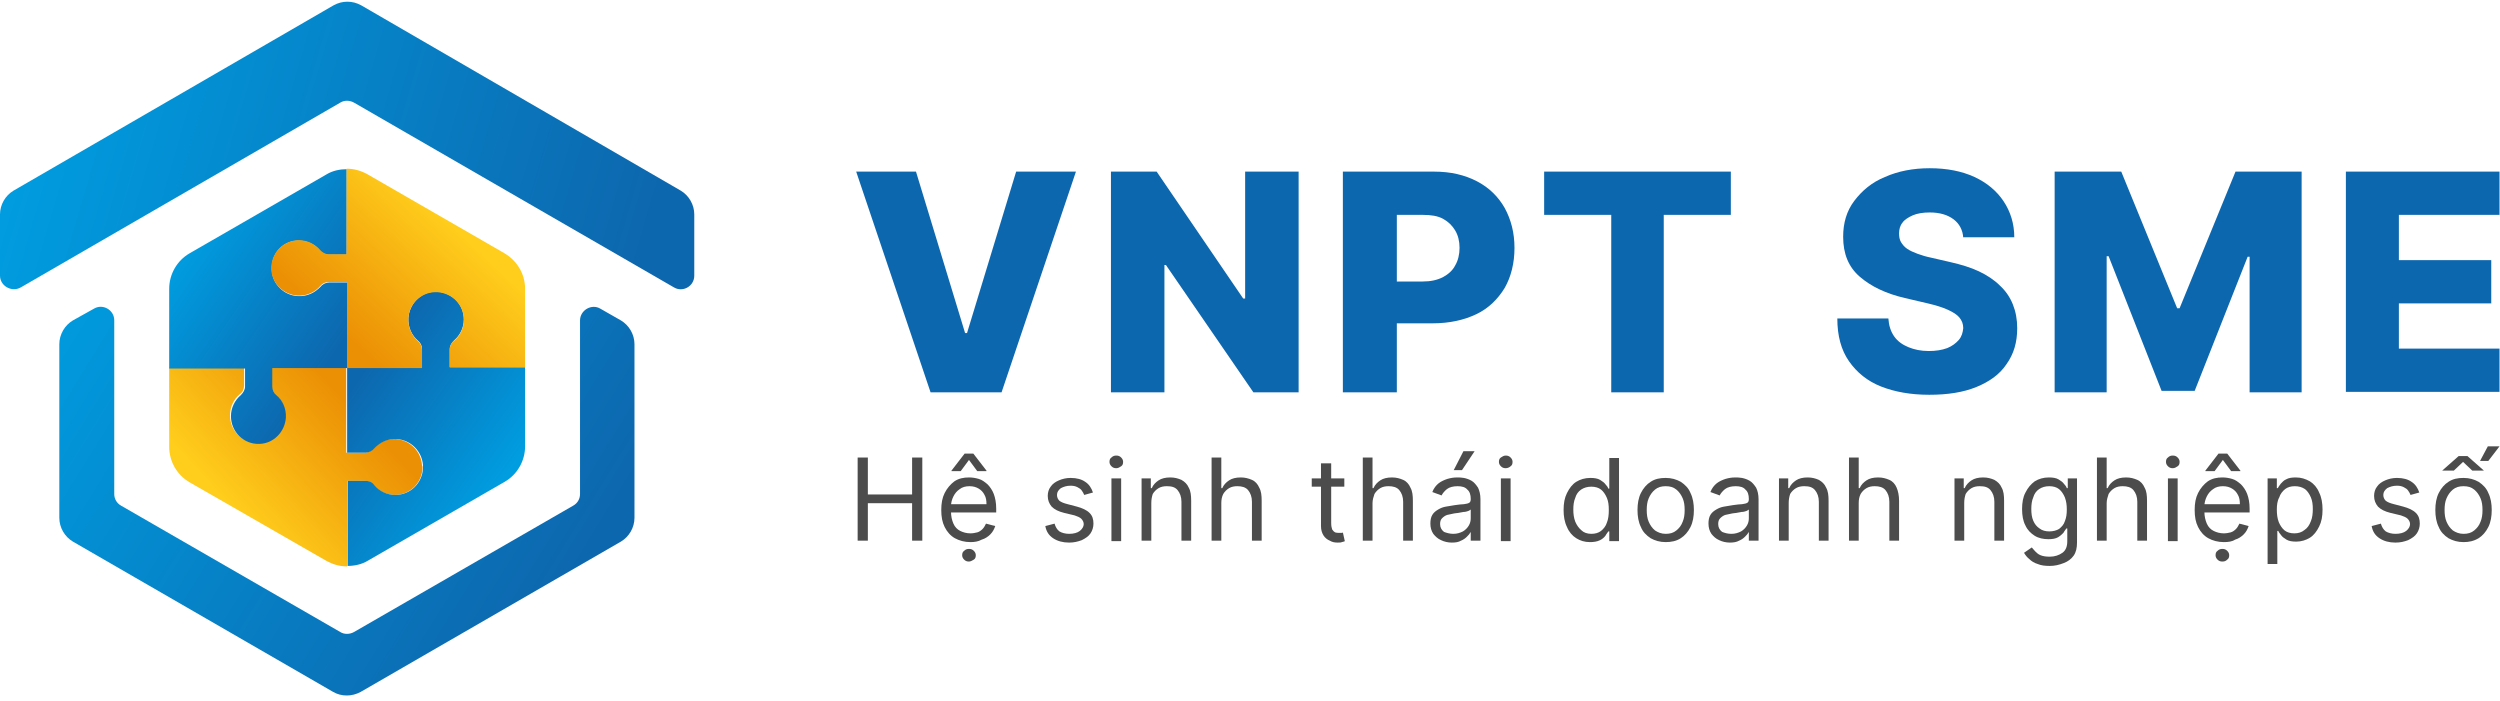 <?xml version="1.0" encoding="utf-8"?>
<!-- Generator: Adobe Illustrator 25.0.0, SVG Export Plug-In . SVG Version: 6.00 Build 0)  -->
<svg version="1.1" id="Layer_1" xmlns="http://www.w3.org/2000/svg" xmlns:xlink="http://www.w3.org/1999/xlink" x="0px" y="0px"
	 viewBox="0 0 514.2 144.1" style="enable-background:new 0 0 514.2 144.1;" xml:space="preserve">
<style type="text/css">
	.st0{fill:url(#SVGID_1_);}
	.st1{fill:url(#SVGID_2_);}
	.st2{fill:url(#SVGID_3_);}
	.st3{fill:url(#SVGID_4_);}
	.st4{fill:url(#SVGID_5_);}
	.st5{fill:url(#SVGID_6_);}
	.st6{fill:url(#SVGID_7_);}
	.st7{fill:url(#SVGID_8_);}
	.st8{fill:url(#SVGID_9_);}
	.st9{fill:url(#SVGID_10_);}
	.st10{fill:url(#SVGID_11_);}
	.st11{fill:url(#SVGID_12_);}
	.st12{fill:url(#SVGID_13_);}
	.st13{fill:url(#SVGID_14_);}
	.st14{fill:url(#SVGID_15_);}
	.st15{fill:url(#SVGID_16_);}
	.st16{fill:url(#SVGID_17_);}
	.st17{fill:url(#SVGID_18_);}
	.st18{fill:url(#SVGID_19_);}
	.st19{fill:url(#SVGID_20_);}
	.st20{fill:url(#SVGID_21_);}
	.st21{fill:url(#SVGID_22_);}
	.st22{fill:url(#SVGID_23_);}
	.st23{fill:url(#SVGID_24_);}
	.st24{fill:#4C4C4C;}
	.st25{fill:#0D67AE;}
	.st26{fill:url(#SVGID_25_);}
	.st27{fill:url(#SVGID_26_);}
	.st28{fill:url(#SVGID_27_);}
	.st29{fill:url(#SVGID_28_);}
	.st30{fill:url(#SVGID_29_);}
	.st31{fill:url(#SVGID_30_);}
	.st32{fill:url(#SVGID_31_);}
	.st33{fill:url(#SVGID_32_);}
	.st34{fill:url(#SVGID_33_);}
	.st35{fill:url(#SVGID_34_);}
	.st36{fill:url(#SVGID_35_);}
	.st37{fill:url(#SVGID_36_);}
</style>
<g>
	<g>
		<g>
			<linearGradient id="SVGID_1_" gradientUnits="userSpaceOnUse" x1="68.198" y1="85.679" x2="74.836" y2="77.577">
				<stop  offset="0" style="stop-color:#FFCD1C"/>
				<stop  offset="1" style="stop-color:#EB8F04"/>
			</linearGradient>
			<path class="st0" d="M71.4,75.6v12.3c0,0,0,0,0,0L71.4,75.6L71.4,75.6z"/>
			<linearGradient id="SVGID_2_" gradientUnits="userSpaceOnUse" x1="68.197" y1="114.329" x2="74.837" y2="106.225">
				<stop  offset="0" style="stop-color:#FFCD1C"/>
				<stop  offset="1" style="stop-color:#EB8F04"/>
			</linearGradient>
			<path class="st1" d="M71.4,104.3v12.3h0L71.4,104.3C71.4,104.3,71.4,104.3,71.4,104.3z"/>
			<linearGradient id="SVGID_3_" gradientUnits="userSpaceOnUse" x1="86.859" y1="96.03" x2="87.036" y2="95.815">
				<stop  offset="0" style="stop-color:#FFCD1C"/>
				<stop  offset="1" style="stop-color:#EB8F04"/>
			</linearGradient>
			<path class="st2" d="M86.9,96.1c0-0.1,0-0.2,0-0.3c0,0,0,0,0,0.1C86.9,95.9,86.9,96,86.9,96.1z"/>
			<g>
				<linearGradient id="SVGID_4_" gradientUnits="userSpaceOnUse" x1="68.324" y1="78.663" x2="74.472" y2="84.885">
					<stop  offset="0" style="stop-color:#0D67AE"/>
					<stop  offset="1" style="stop-color:#009DE0"/>
				</linearGradient>
				<path class="st3" d="M71.4,75.6v12.3c0,0,0,0,0,0L71.4,75.6L71.4,75.6z"/>
				<linearGradient id="SVGID_5_" gradientUnits="userSpaceOnUse" x1="68.322" y1="107.31" x2="74.473" y2="113.536">
					<stop  offset="0" style="stop-color:#0D67AE"/>
					<stop  offset="1" style="stop-color:#009DE0"/>
				</linearGradient>
				<path class="st4" d="M71.4,104.3v12.3h0L71.4,104.3C71.4,104.3,71.4,104.3,71.4,104.3z"/>
				<linearGradient id="SVGID_6_" gradientUnits="userSpaceOnUse" x1="86.859" y1="95.84" x2="87.03" y2="96.013">
					<stop  offset="0" style="stop-color:#0D67AE"/>
					<stop  offset="1" style="stop-color:#009DE0"/>
				</linearGradient>
				<path class="st5" d="M86.9,96.1c0-0.1,0-0.2,0-0.3c0,0,0,0,0,0.1C86.9,95.9,86.9,96,86.9,96.1z"/>
			</g>
			<linearGradient id="SVGID_7_" gradientUnits="userSpaceOnUse" x1="46.083" y1="102.603" x2="69.938" y2="80.508">
				<stop  offset="0" style="stop-color:#FFCD1C"/>
				<stop  offset="1" style="stop-color:#EB8F04"/>
			</linearGradient>
			<path class="st6" d="M86.9,96.1c0,0.1,0,0.2,0,0.3c-0.2,3-2.6,5.4-5.7,5.4c-1.7,0-3.3-0.8-4.3-2c-0.5-0.5-1.1-0.9-1.8-0.9h-3.7
				v5.3c0,0,0,0,0,0v12.3c-1.5,0-2.9-0.4-4.2-1.1L39,99.2c-2.6-1.5-4.2-4.3-4.2-7.3V75.6h15.4v3.7c0,0.7-0.3,1.4-0.9,1.8
				c-1.2,1-2,2.6-2,4.3c0,3.2,2.6,5.8,5.8,5.7c0,0,0.1,0,0.1,0c2.9-0.1,5.3-2.5,5.4-5.4c0.1-1.9-0.7-3.5-2-4.7
				c-0.5-0.4-0.8-1.1-0.8-1.7v-3.8h15.4v12.3c0,0,0,0,0,0v5.3h3.8c0.7,0,1.3-0.3,1.7-0.8c1.1-1.3,2.8-2.1,4.7-2
				c2.9,0.2,5.2,2.5,5.4,5.4C86.9,95.9,86.9,96,86.9,96.1z"/>
			<linearGradient id="SVGID_8_" gradientUnits="userSpaceOnUse" x1="71.058" y1="69.588" x2="39.837" y2="48.133">
				<stop  offset="0" style="stop-color:#0D67AE"/>
				<stop  offset="1" style="stop-color:#009DE0"/>
			</linearGradient>
			<path class="st7" d="M55.9,54.9c0,0.2,0,0.4,0,0.6c0.1,2.9,2.5,5.3,5.4,5.4c1.9,0.1,3.5-0.7,4.7-2c0.4-0.5,1.1-0.8,1.7-0.8h3.8
				v17.6H56v3.8c0,0.7,0.3,1.3,0.8,1.7c1.3,1.1,2.1,2.8,2,4.7c-0.2,2.9-2.5,5.3-5.4,5.4c0,0-0.1,0-0.1,0c-3.2,0.1-5.8-2.5-5.8-5.7
				c0-1.7,0.8-3.3,2-4.3c0.5-0.5,0.9-1.1,0.9-1.8v-3.7H34.8V59.4c0-3,1.6-5.8,4.2-7.3l28.1-16.2c1.3-0.8,2.8-1.1,4.2-1.1v17.6h-3.7
				c-0.7,0-1.4-0.3-1.8-0.9c-1-1.2-2.6-2-4.3-2C58.5,49.4,56,51.8,55.9,54.9z"/>
			<linearGradient id="SVGID_9_" gradientUnits="userSpaceOnUse" x1="71.396" y1="81.201" x2="101.016" y2="102.175">
				<stop  offset="0" style="stop-color:#0D67AE"/>
				<stop  offset="1" style="stop-color:#009DE0"/>
			</linearGradient>
			<path class="st8" d="M108,75.6v16.2c0,3-1.6,5.8-4.2,7.3l-28.1,16.2c-1.3,0.8-2.8,1.1-4.2,1.1V98.9h3.7c0.7,0,1.4,0.3,1.8,0.9
				c1,1.2,2.6,2,4.3,2c3.1,0,5.5-2.4,5.7-5.4c0-0.1,0-0.2,0-0.3c0-0.1,0-0.2,0-0.3c0,0,0,0,0-0.1c-0.2-2.9-2.5-5.2-5.4-5.4
				c-1.9-0.1-3.5,0.7-4.7,2c-0.4,0.5-1.1,0.8-1.7,0.8h-3.8V75.6h15.4v-3.8c0-0.7-0.3-1.3-0.8-1.7c-1.3-1.1-2.1-2.8-2-4.7
				c0.2-2.9,2.5-5.3,5.4-5.4c0.1,0,0.2,0,0.3,0c0.1,0,0.2,0,0.3,0c3,0.2,5.4,2.6,5.4,5.7c0,1.7-0.8,3.3-2,4.3
				c-0.5,0.5-0.9,1.1-0.9,1.8v3.7H108z"/>
			<linearGradient id="SVGID_10_" gradientUnits="userSpaceOnUse" x1="95.554" y1="48.907" x2="73.78" y2="72.123">
				<stop  offset="0" style="stop-color:#FFCD1C"/>
				<stop  offset="1" style="stop-color:#EB8F04"/>
			</linearGradient>
			<path class="st9" d="M108,59.4v16.2H92.5v-3.7c0-0.7,0.3-1.4,0.9-1.8c1.2-1,2-2.6,2-4.3c0-3.1-2.4-5.5-5.4-5.7
				c-0.1,0-0.2,0-0.3,0c-0.1,0-0.2,0-0.3,0c-2.9,0.1-5.3,2.5-5.4,5.4c-0.1,1.9,0.7,3.5,2,4.7c0.5,0.4,0.8,1.1,0.8,1.7v3.8H71.4V58
				h-3.8c-0.7,0-1.3,0.3-1.7,0.8c-1.1,1.3-2.8,2.1-4.7,2c-2.9-0.2-5.3-2.5-5.4-5.4c0-0.2,0-0.4,0-0.6c0.2-3,2.6-5.4,5.7-5.4
				c1.7,0,3.3,0.8,4.3,2c0.5,0.5,1.1,0.9,1.8,0.9h3.7V34.7c1.5,0,2.9,0.4,4.2,1.1l28.1,16.2C106.4,53.6,108,56.4,108,59.4z"/>
		</g>
		<linearGradient id="SVGID_11_" gradientUnits="userSpaceOnUse" x1="130.567" y1="56.992" x2="5.244" y2="20.58">
			<stop  offset="0" style="stop-color:#0D67AE"/>
			<stop  offset="1" style="stop-color:#009DE0"/>
		</linearGradient>
		<path class="st10" d="M142.8,44.1v12.6c0,2.2-2.4,3.5-4.2,2.4l-65.8-38c-0.9-0.5-2-0.5-2.8,0l-65.7,38C2.4,60.2,0,58.8,0,56.7
			V44.1c0-2,1.1-3.9,2.8-4.9L68.6,1.1c1.8-1,3.9-1,5.7,0L140,39.2C141.7,40.2,142.8,42.1,142.8,44.1z"/>
		<linearGradient id="SVGID_12_" gradientUnits="userSpaceOnUse" x1="118.282" y1="117.657" x2="12.879" y2="52.53">
			<stop  offset="0" style="stop-color:#0D67AE"/>
			<stop  offset="1" style="stop-color:#009DE0"/>
		</linearGradient>
		<path class="st11" d="M119.3,65.9v35.7c0,1-0.5,1.9-1.4,2.4l-45.1,26c-0.9,0.5-2,0.5-2.8,0l-45.1-26c-0.9-0.5-1.4-1.4-1.4-2.4
			V65.9c0-2.2-2.4-3.5-4.2-2.4L15,65.9c-1.7,1-2.8,2.9-2.8,4.9v35.7c0,2,1.1,3.9,2.8,4.9l53.5,30.9c1.7,1,3.9,1,5.7,0l53.5-30.9
			c1.7-1,2.8-2.9,2.8-4.9V70.8c0-2-1.1-3.9-2.8-4.9l-4.2-2.4C121.7,62.4,119.3,63.8,119.3,65.9z"/>
	</g>
	<g>
		<g>
			<path class="st24" d="M176.4,111.3V94.1h2.1v7.6h9.1v-7.6h2.1v17.1h-2.1v-7.7h-9.1v7.7H176.4z"/>
			<path class="st24" d="M199.6,111.5c-1.2,0-2.3-0.3-3.2-0.8c-0.9-0.5-1.6-1.3-2.1-2.3c-0.5-1-0.7-2.1-0.7-3.5s0.2-2.5,0.7-3.5
				c0.5-1,1.2-1.8,2-2.4c0.9-0.6,1.9-0.8,3-0.8c0.7,0,1.3,0.1,2,0.3s1.2,0.6,1.8,1.1c0.5,0.5,1,1.2,1.3,2c0.3,0.8,0.5,1.8,0.5,3v0.8
				H195v-1.7h7.9c0-0.7-0.1-1.4-0.4-1.9c-0.3-0.6-0.7-1-1.2-1.3c-0.5-0.3-1.1-0.5-1.9-0.5c-0.8,0-1.5,0.2-2,0.6
				c-0.6,0.4-1,0.9-1.3,1.5c-0.3,0.6-0.5,1.3-0.5,2v1.1c0,1,0.2,1.8,0.5,2.5c0.3,0.7,0.8,1.2,1.4,1.5c0.6,0.3,1.3,0.5,2.1,0.5
				c0.5,0,1-0.1,1.4-0.2c0.4-0.1,0.8-0.4,1.1-0.7c0.3-0.3,0.5-0.7,0.7-1.1l1.9,0.5c-0.2,0.6-0.5,1.2-1,1.7c-0.5,0.5-1.1,0.9-1.8,1.1
				C201.2,111.4,200.4,111.5,199.6,111.5z M201,96.9l-1.7-2.3l-1.7,2.3h-1.9v-0.1l2.7-3.5h1.8l2.7,3.5v0.1H201z M199.3,115.5
				c-0.4,0-0.7-0.1-1-0.4c-0.3-0.3-0.4-0.6-0.4-0.9c0-0.4,0.1-0.7,0.4-0.9c0.3-0.3,0.6-0.4,1-0.4s0.7,0.1,1,0.4s0.4,0.6,0.4,0.9
				c0,0.4-0.1,0.7-0.4,0.9S199.6,115.5,199.3,115.5z"/>
			<path class="st24" d="M224.8,101.3l-1.8,0.5c-0.1-0.3-0.3-0.6-0.5-0.9c-0.2-0.3-0.5-0.5-0.9-0.7c-0.4-0.2-0.8-0.3-1.4-0.3
				c-0.8,0-1.4,0.2-2,0.5c-0.5,0.4-0.8,0.8-0.8,1.4c0,0.5,0.2,0.9,0.5,1.2c0.4,0.3,0.9,0.5,1.7,0.7l1.9,0.5c1.1,0.3,2,0.7,2.6,1.3
				c0.6,0.6,0.8,1.3,0.8,2.2c0,0.7-0.2,1.4-0.6,2c-0.4,0.6-1,1-1.8,1.4c-0.8,0.3-1.6,0.5-2.6,0.5c-1.3,0-2.4-0.3-3.3-0.9
				c-0.9-0.6-1.4-1.4-1.6-2.5l1.9-0.5c0.2,0.7,0.5,1.2,1,1.6c0.5,0.3,1.2,0.5,2,0.5c0.9,0,1.7-0.2,2.2-0.6c0.5-0.4,0.8-0.9,0.8-1.4
				c0-0.4-0.2-0.8-0.5-1.1c-0.3-0.3-0.8-0.5-1.4-0.7l-2.1-0.5c-1.2-0.3-2-0.7-2.6-1.3c-0.5-0.6-0.8-1.3-0.8-2.2
				c0-0.7,0.2-1.4,0.6-1.9c0.4-0.6,1-1,1.7-1.3c0.7-0.3,1.5-0.5,2.4-0.5c1.3,0,2.3,0.3,3,0.8C224,99.6,224.5,100.4,224.8,101.3z"/>
			<path class="st24" d="M229.6,96.3c-0.4,0-0.7-0.1-1-0.4c-0.3-0.3-0.4-0.6-0.4-0.9c0-0.4,0.1-0.7,0.4-0.9c0.3-0.3,0.6-0.4,1-0.4
				s0.7,0.1,1,0.4s0.4,0.6,0.4,0.9c0,0.4-0.1,0.7-0.4,0.9S230,96.3,229.6,96.3z M228.6,111.3V98.4h2v12.9H228.6z"/>
			<path class="st24" d="M236.8,103.5v7.7h-2V98.4h1.9v2h0.2c0.3-0.7,0.8-1.2,1.4-1.6c0.6-0.4,1.4-0.6,2.4-0.6
				c0.9,0,1.6,0.2,2.3,0.5c0.7,0.4,1.2,0.9,1.5,1.6c0.4,0.7,0.5,1.6,0.5,2.7v8.2h-2v-8c0-1-0.3-1.8-0.8-2.4
				c-0.5-0.6-1.2-0.8-2.2-0.8c-0.6,0-1.2,0.1-1.7,0.4c-0.5,0.3-0.9,0.7-1.2,1.2C236.9,102.2,236.8,102.8,236.8,103.5z"/>
			<path class="st24" d="M251.2,103.5v7.7h-2V94.1h2v6.3h0.2c0.3-0.7,0.8-1.2,1.4-1.6c0.6-0.4,1.4-0.6,2.4-0.6
				c0.9,0,1.6,0.2,2.3,0.5c0.7,0.3,1.2,0.9,1.5,1.6c0.4,0.7,0.5,1.6,0.5,2.7v8.2h-2v-8c0-1-0.3-1.8-0.8-2.4s-1.3-0.8-2.2-0.8
				c-0.6,0-1.2,0.1-1.7,0.4c-0.5,0.3-0.9,0.7-1.2,1.2C251.3,102.2,251.2,102.8,251.2,103.5z"/>
			<path class="st24" d="M276.5,98.4v1.7h-6.7v-1.7H276.5z M271.8,95.3h2v12.3c0,0.6,0.1,1,0.2,1.3c0.2,0.3,0.4,0.5,0.6,0.6
				c0.3,0.1,0.5,0.1,0.8,0.1c0.2,0,0.4,0,0.5,0c0.1,0,0.3,0,0.3-0.1l0.4,1.8c-0.1,0.1-0.3,0.1-0.6,0.2c-0.2,0.1-0.5,0.1-0.9,0.1
				c-0.6,0-1.1-0.1-1.6-0.4c-0.5-0.2-1-0.6-1.3-1.1c-0.3-0.5-0.5-1.1-0.5-1.9V95.3z"/>
			<path class="st24" d="M282.3,103.5v7.7h-2V94.1h2v6.3h0.2c0.3-0.7,0.8-1.2,1.4-1.6c0.6-0.4,1.4-0.6,2.4-0.6
				c0.9,0,1.6,0.2,2.3,0.5c0.7,0.3,1.2,0.9,1.5,1.6c0.4,0.7,0.5,1.6,0.5,2.7v8.2h-2v-8c0-1-0.3-1.8-0.8-2.4s-1.3-0.8-2.2-0.8
				c-0.6,0-1.2,0.1-1.7,0.4c-0.5,0.3-0.9,0.7-1.2,1.2C282.5,102.2,282.3,102.8,282.3,103.5z"/>
			<path class="st24" d="M298.6,111.6c-0.8,0-1.6-0.2-2.2-0.5c-0.7-0.3-1.2-0.8-1.6-1.3c-0.4-0.6-0.6-1.3-0.6-2.1
				c0-0.7,0.1-1.3,0.4-1.8c0.3-0.5,0.7-0.8,1.2-1.1c0.5-0.3,1-0.5,1.6-0.6c0.6-0.1,1.2-0.2,1.8-0.3c0.8-0.1,1.4-0.2,1.9-0.2
				c0.5-0.1,0.8-0.1,1.1-0.3c0.2-0.1,0.3-0.4,0.3-0.7v-0.1c0-0.8-0.2-1.5-0.7-1.9c-0.4-0.5-1.1-0.7-2-0.7c-0.9,0-1.7,0.2-2.2,0.6
				c-0.5,0.4-0.9,0.9-1.1,1.3l-1.9-0.7c0.3-0.8,0.8-1.4,1.3-1.8s1.2-0.7,1.8-0.9c0.7-0.2,1.3-0.3,2-0.3c0.4,0,0.9,0,1.4,0.1
				c0.5,0.1,1.1,0.3,1.6,0.6c0.5,0.3,0.9,0.8,1.3,1.4c0.3,0.6,0.5,1.4,0.5,2.4v8.5h-2v-1.7h-0.1c-0.1,0.3-0.4,0.6-0.7,0.9
				s-0.7,0.6-1.2,0.8C300,111.5,299.4,111.6,298.6,111.6z M298.9,109.8c0.8,0,1.4-0.2,2-0.5c0.5-0.3,0.9-0.7,1.2-1.2
				c0.3-0.5,0.4-1,0.4-1.5v-1.8c-0.1,0.1-0.3,0.2-0.5,0.3c-0.3,0.1-0.6,0.2-1,0.2c-0.4,0.1-0.7,0.1-1.1,0.2c-0.3,0-0.6,0.1-0.8,0.1
				c-0.5,0.1-1,0.2-1.4,0.3s-0.8,0.4-1.1,0.7c-0.3,0.3-0.4,0.7-0.4,1.2c0,0.7,0.3,1.2,0.8,1.6C297.5,109.6,298.2,109.8,298.9,109.8z
				 M299,96.7l2-3.9h2.3l-2.6,3.9H299z"/>
			<path class="st24" d="M309.7,96.3c-0.4,0-0.7-0.1-1-0.4s-0.4-0.6-0.4-0.9c0-0.4,0.1-0.7,0.4-0.9s0.6-0.4,1-0.4
				c0.4,0,0.7,0.1,1,0.4c0.3,0.3,0.4,0.6,0.4,0.9c0,0.4-0.1,0.7-0.4,0.9C310.5,96.1,310.1,96.3,309.7,96.3z M308.7,111.3V98.4h2
				v12.9H308.7z"/>
			<path class="st24" d="M327,111.5c-1.1,0-2-0.3-2.8-0.8c-0.8-0.5-1.5-1.3-1.9-2.3c-0.5-1-0.7-2.2-0.7-3.5c0-1.4,0.2-2.5,0.7-3.5
				c0.5-1,1.1-1.8,1.9-2.3c0.8-0.5,1.8-0.8,2.9-0.8c0.8,0,1.5,0.1,2,0.4c0.5,0.3,0.9,0.6,1.1,0.9c0.3,0.3,0.5,0.6,0.6,0.9h0.2v-6.3
				h2v17.1H331v-2h-0.2c-0.1,0.2-0.4,0.5-0.6,0.9c-0.3,0.4-0.7,0.7-1.1,0.9C328.5,111.4,327.8,111.5,327,111.5z M327.3,109.8
				c0.8,0,1.5-0.2,2-0.6c0.5-0.4,1-1,1.2-1.7c0.3-0.7,0.4-1.6,0.4-2.6c0-1-0.1-1.8-0.4-2.5c-0.3-0.7-0.7-1.3-1.2-1.7
				c-0.5-0.4-1.2-0.6-2-0.6c-0.8,0-1.5,0.2-2.1,0.6c-0.6,0.4-1,1-1.2,1.7c-0.3,0.7-0.4,1.5-0.4,2.4c0,0.9,0.1,1.7,0.4,2.5
				c0.3,0.7,0.7,1.3,1.3,1.8C325.7,109.5,326.4,109.8,327.3,109.8z"/>
			<path class="st24" d="M342.6,111.5c-1.2,0-2.2-0.3-3.1-0.8c-0.9-0.6-1.6-1.3-2-2.3c-0.5-1-0.7-2.2-0.7-3.5c0-1.3,0.2-2.5,0.7-3.5
				c0.5-1,1.2-1.8,2-2.3c0.9-0.6,1.9-0.8,3.1-0.8c1.2,0,2.2,0.3,3.1,0.8c0.9,0.6,1.6,1.3,2,2.3c0.5,1,0.7,2.2,0.7,3.5
				c0,1.3-0.2,2.5-0.7,3.5c-0.5,1-1.2,1.8-2,2.3C344.8,111.3,343.7,111.5,342.6,111.5z M342.6,109.8c0.9,0,1.6-0.2,2.2-0.7
				c0.6-0.5,1-1,1.3-1.8c0.3-0.7,0.4-1.5,0.4-2.4s-0.1-1.7-0.4-2.4c-0.3-0.7-0.7-1.3-1.3-1.8s-1.3-0.7-2.2-0.7
				c-0.9,0-1.6,0.2-2.2,0.7c-0.6,0.5-1,1.1-1.3,1.8c-0.3,0.7-0.4,1.5-0.4,2.4s0.1,1.7,0.4,2.4c0.3,0.7,0.7,1.3,1.3,1.8
				C341,109.5,341.7,109.8,342.6,109.8z"/>
			<path class="st24" d="M355.8,111.6c-0.8,0-1.6-0.2-2.2-0.5c-0.7-0.3-1.2-0.8-1.6-1.3c-0.4-0.6-0.6-1.3-0.6-2.1
				c0-0.7,0.1-1.3,0.4-1.8c0.3-0.5,0.7-0.8,1.2-1.1c0.5-0.3,1-0.5,1.6-0.6c0.6-0.1,1.2-0.2,1.8-0.3c0.8-0.1,1.4-0.2,1.9-0.2
				c0.5-0.1,0.8-0.1,1.1-0.3c0.2-0.1,0.3-0.4,0.3-0.7v-0.1c0-0.8-0.2-1.5-0.7-1.9c-0.4-0.5-1.1-0.7-2-0.7c-0.9,0-1.7,0.2-2.2,0.6
				c-0.5,0.4-0.9,0.9-1.1,1.3l-1.9-0.7c0.3-0.8,0.8-1.4,1.3-1.8s1.2-0.7,1.8-0.9c0.7-0.2,1.3-0.3,2-0.3c0.4,0,0.9,0,1.4,0.1
				c0.5,0.1,1.1,0.3,1.6,0.6c0.5,0.3,0.9,0.8,1.3,1.4c0.3,0.6,0.5,1.4,0.5,2.4v8.5h-2v-1.7h-0.1c-0.1,0.3-0.4,0.6-0.7,0.9
				c-0.3,0.3-0.7,0.6-1.2,0.8C357.2,111.5,356.5,111.6,355.8,111.6z M356.1,109.8c0.8,0,1.4-0.2,2-0.5c0.5-0.3,0.9-0.7,1.2-1.2
				c0.3-0.5,0.4-1,0.4-1.5v-1.8c-0.1,0.1-0.3,0.2-0.5,0.3c-0.3,0.1-0.6,0.2-1,0.2c-0.4,0.1-0.7,0.1-1.1,0.2c-0.3,0-0.6,0.1-0.8,0.1
				c-0.5,0.1-1,0.2-1.4,0.3s-0.8,0.4-1.1,0.7c-0.3,0.3-0.4,0.7-0.4,1.2c0,0.7,0.3,1.2,0.8,1.6C354.7,109.6,355.3,109.8,356.1,109.8z
				"/>
			<path class="st24" d="M367.9,103.5v7.7h-2V98.4h1.9v2h0.2c0.3-0.7,0.8-1.2,1.4-1.6c0.6-0.4,1.4-0.6,2.4-0.6
				c0.9,0,1.6,0.2,2.3,0.5c0.7,0.4,1.2,0.9,1.5,1.6c0.4,0.7,0.5,1.6,0.5,2.7v8.2h-2v-8c0-1-0.3-1.8-0.8-2.4
				c-0.5-0.6-1.2-0.8-2.2-0.8c-0.6,0-1.2,0.1-1.7,0.4c-0.5,0.3-0.9,0.7-1.2,1.2C368,102.2,367.9,102.8,367.9,103.5z"/>
			<path class="st24" d="M382.3,103.5v7.7h-2V94.1h2v6.3h0.2c0.3-0.7,0.8-1.2,1.4-1.6s1.4-0.6,2.4-0.6c0.9,0,1.6,0.2,2.3,0.5
				c0.7,0.3,1.2,0.9,1.5,1.6s0.5,1.6,0.5,2.7v8.2h-2v-8c0-1-0.3-1.8-0.8-2.4s-1.3-0.8-2.2-0.8c-0.6,0-1.2,0.1-1.7,0.4
				c-0.5,0.3-0.9,0.7-1.2,1.2C382.4,102.2,382.3,102.8,382.3,103.5z"/>
			<path class="st24" d="M404,103.5v7.7h-2V98.4h1.9v2h0.2c0.3-0.7,0.8-1.2,1.4-1.6c0.6-0.4,1.4-0.6,2.4-0.6c0.9,0,1.6,0.2,2.3,0.5
				c0.7,0.4,1.2,0.9,1.5,1.6c0.4,0.7,0.5,1.6,0.5,2.7v8.2h-2v-8c0-1-0.3-1.8-0.8-2.4c-0.5-0.6-1.2-0.8-2.2-0.8
				c-0.6,0-1.2,0.1-1.7,0.4c-0.5,0.3-0.9,0.7-1.2,1.2C404.1,102.2,404,102.8,404,103.5z"/>
			<path class="st24" d="M421.6,116.4c-1,0-1.8-0.1-2.5-0.4c-0.7-0.2-1.3-0.6-1.7-1c-0.5-0.4-0.8-0.8-1.1-1.3l1.6-1.1
				c0.2,0.2,0.4,0.5,0.7,0.8c0.3,0.3,0.6,0.6,1.1,0.8c0.5,0.2,1.1,0.3,1.9,0.3c1,0,1.9-0.3,2.6-0.8c0.7-0.5,1-1.3,1-2.4v-2.6H425
				c-0.1,0.2-0.4,0.5-0.6,0.9c-0.3,0.3-0.6,0.6-1.1,0.9c-0.5,0.3-1.2,0.4-2,0.4c-1,0-2-0.2-2.8-0.7c-0.8-0.5-1.5-1.2-1.9-2.1
				c-0.5-0.9-0.7-2.1-0.7-3.4c0-1.3,0.2-2.5,0.7-3.4c0.5-1,1.1-1.7,1.9-2.3c0.8-0.5,1.8-0.8,2.9-0.8c0.8,0,1.5,0.1,2,0.4
				c0.5,0.3,0.9,0.6,1.1,0.9c0.3,0.3,0.5,0.6,0.6,0.9h0.2v-2h1.9v13.2c0,1.1-0.2,2-0.7,2.7s-1.2,1.2-2,1.5
				C423.5,116.2,422.6,116.4,421.6,116.4z M421.5,109.3c0.8,0,1.5-0.2,2-0.5c0.5-0.4,1-0.9,1.2-1.6c0.3-0.7,0.4-1.5,0.4-2.4
				c0-0.9-0.1-1.7-0.4-2.5c-0.3-0.7-0.7-1.3-1.2-1.7c-0.5-0.4-1.2-0.6-2-0.6c-0.8,0-1.5,0.2-2.1,0.6c-0.6,0.4-1,1-1.2,1.7
				c-0.3,0.7-0.4,1.5-0.4,2.4c0,0.9,0.1,1.7,0.4,2.4c0.3,0.7,0.7,1.2,1.3,1.6C420,109.1,420.7,109.3,421.5,109.3z"/>
			<path class="st24" d="M433.3,103.5v7.7h-2V94.1h2v6.3h0.2c0.3-0.7,0.8-1.2,1.4-1.6c0.6-0.4,1.4-0.6,2.4-0.6
				c0.9,0,1.6,0.2,2.3,0.5c0.7,0.3,1.2,0.9,1.5,1.6c0.4,0.7,0.5,1.6,0.5,2.7v8.2h-2v-8c0-1-0.3-1.8-0.8-2.4
				c-0.5-0.6-1.3-0.8-2.2-0.8c-0.6,0-1.2,0.1-1.7,0.4c-0.5,0.3-0.9,0.7-1.2,1.2C433.5,102.2,433.3,102.8,433.3,103.5z"/>
			<path class="st24" d="M446.9,96.3c-0.4,0-0.7-0.1-1-0.4c-0.3-0.3-0.4-0.6-0.4-0.9c0-0.4,0.1-0.7,0.4-0.9c0.3-0.3,0.6-0.4,1-0.4
				s0.7,0.1,1,0.4c0.3,0.3,0.4,0.6,0.4,0.9c0,0.4-0.1,0.7-0.4,0.9C447.6,96.1,447.3,96.3,446.9,96.3z M445.9,111.3V98.4h2v12.9
				H445.9z"/>
			<path class="st24" d="M457.4,111.5c-1.2,0-2.3-0.3-3.2-0.8c-0.9-0.5-1.6-1.3-2.1-2.3c-0.5-1-0.7-2.1-0.7-3.5s0.2-2.5,0.7-3.5
				c0.5-1,1.2-1.8,2-2.4c0.9-0.6,1.9-0.8,3-0.8c0.7,0,1.3,0.1,2,0.3s1.2,0.6,1.8,1.1c0.5,0.5,1,1.2,1.3,2c0.3,0.8,0.5,1.8,0.5,3v0.8
				h-9.9v-1.7h7.9c0-0.7-0.1-1.4-0.4-1.9c-0.3-0.6-0.7-1-1.2-1.3c-0.5-0.3-1.1-0.5-1.9-0.5c-0.8,0-1.5,0.2-2,0.6
				c-0.6,0.4-1,0.9-1.3,1.5c-0.3,0.6-0.5,1.3-0.5,2v1.1c0,1,0.2,1.8,0.5,2.5c0.3,0.7,0.8,1.2,1.4,1.5c0.6,0.3,1.3,0.5,2.1,0.5
				c0.5,0,1-0.1,1.4-0.2c0.4-0.1,0.8-0.4,1.1-0.7c0.3-0.3,0.5-0.7,0.7-1.1l1.9,0.5c-0.2,0.6-0.5,1.2-1,1.7c-0.5,0.5-1.1,0.9-1.8,1.1
				C459.1,111.4,458.3,111.5,457.4,111.5z M458.9,96.9l-1.7-2.3l-1.7,2.3h-1.9v-0.1l2.7-3.5h1.8l2.7,3.5v0.1H458.9z M457.1,115.5
				c-0.4,0-0.7-0.1-1-0.4c-0.3-0.3-0.4-0.6-0.4-0.9c0-0.4,0.1-0.7,0.4-0.9c0.3-0.3,0.6-0.4,1-0.4c0.4,0,0.7,0.1,1,0.4
				c0.3,0.3,0.4,0.6,0.4,0.9c0,0.4-0.1,0.7-0.4,0.9C457.8,115.4,457.5,115.5,457.1,115.5z"/>
			<path class="st24" d="M466.4,116.1V98.4h1.9v2h0.2c0.1-0.2,0.3-0.5,0.6-0.9c0.3-0.3,0.6-0.7,1.1-0.9c0.5-0.3,1.2-0.4,2-0.4
				c1.1,0,2,0.3,2.9,0.8c0.8,0.5,1.5,1.3,1.9,2.3c0.5,1,0.7,2.2,0.7,3.5c0,1.4-0.2,2.5-0.7,3.5c-0.5,1-1.1,1.8-1.9,2.3
				c-0.8,0.5-1.8,0.8-2.8,0.8c-0.8,0-1.5-0.1-2-0.4s-0.9-0.6-1.1-0.9c-0.3-0.4-0.5-0.6-0.6-0.9h-0.2v6.8H466.4z M468.3,104.8
				c0,1,0.1,1.8,0.4,2.6c0.3,0.7,0.7,1.3,1.2,1.7c0.5,0.4,1.2,0.6,2,0.6c0.8,0,1.5-0.2,2.1-0.7c0.6-0.4,1-1,1.3-1.8
				c0.3-0.7,0.4-1.6,0.4-2.5c0-0.9-0.1-1.7-0.4-2.4c-0.3-0.7-0.7-1.3-1.2-1.7c-0.6-0.4-1.3-0.6-2.1-0.6c-0.8,0-1.5,0.2-2,0.6
				c-0.5,0.4-1,1-1.2,1.7C468.4,103,468.3,103.9,468.3,104.8z"/>
			<path class="st24" d="M497.6,101.3l-1.8,0.5c-0.1-0.3-0.3-0.6-0.5-0.9c-0.2-0.3-0.5-0.5-0.9-0.7c-0.4-0.2-0.8-0.3-1.4-0.3
				c-0.8,0-1.4,0.2-2,0.5c-0.5,0.4-0.8,0.8-0.8,1.4c0,0.5,0.2,0.9,0.5,1.2c0.4,0.3,0.9,0.5,1.7,0.7l1.9,0.5c1.1,0.3,2,0.7,2.6,1.3
				c0.6,0.6,0.8,1.3,0.8,2.2c0,0.7-0.2,1.4-0.6,2c-0.4,0.6-1,1-1.8,1.4c-0.8,0.3-1.6,0.5-2.6,0.5c-1.3,0-2.4-0.3-3.3-0.9
				c-0.9-0.6-1.4-1.4-1.6-2.5l1.9-0.5c0.2,0.7,0.5,1.2,1,1.6c0.5,0.3,1.2,0.5,2,0.5c0.9,0,1.7-0.2,2.2-0.6c0.5-0.4,0.8-0.9,0.8-1.4
				c0-0.4-0.2-0.8-0.5-1.1c-0.3-0.3-0.8-0.5-1.4-0.7l-2.1-0.5c-1.2-0.3-2-0.7-2.6-1.3c-0.5-0.6-0.8-1.3-0.8-2.2
				c0-0.7,0.2-1.4,0.6-1.9c0.4-0.6,1-1,1.7-1.3c0.7-0.3,1.5-0.5,2.4-0.5c1.3,0,2.3,0.3,3,0.8C496.8,99.6,497.3,100.4,497.6,101.3z"
				/>
			<path class="st24" d="M506.7,111.5c-1.2,0-2.2-0.3-3.1-0.8c-0.9-0.6-1.6-1.3-2-2.3c-0.5-1-0.7-2.2-0.7-3.5c0-1.3,0.2-2.5,0.7-3.5
				s1.2-1.8,2-2.3c0.9-0.6,1.9-0.8,3.1-0.8c1.2,0,2.2,0.3,3.1,0.8c0.9,0.6,1.6,1.3,2,2.3c0.5,1,0.7,2.2,0.7,3.5
				c0,1.3-0.2,2.5-0.7,3.5c-0.5,1-1.2,1.8-2,2.3C508.8,111.3,507.8,111.5,506.7,111.5z M502.3,96.8l3.4-3h1.8l3.4,3h-2.4l-1.9-1.8
				l-1.9,1.8H502.3z M506.7,109.8c0.9,0,1.6-0.2,2.2-0.7c0.6-0.5,1-1,1.3-1.8c0.3-0.7,0.4-1.5,0.4-2.4s-0.1-1.7-0.4-2.4
				c-0.3-0.7-0.7-1.3-1.3-1.8c-0.6-0.5-1.3-0.7-2.2-0.7c-0.9,0-1.6,0.2-2.2,0.7c-0.6,0.5-1,1.1-1.3,1.8c-0.3,0.7-0.4,1.5-0.4,2.4
				s0.1,1.7,0.4,2.4c0.3,0.7,0.7,1.3,1.3,1.8C505.1,109.5,505.8,109.8,506.7,109.8z M510.1,94.8l1.6-3h2.4l-2.3,3H510.1z"/>
		</g>
		<g>
			<path class="st25" d="M188.4,35.3l10.1,33.2h0.4l10.1-33.2h12.3l-15.3,45.4h-14.6l-15.3-45.4H188.4z"/>
			<path class="st25" d="M267.1,35.3v45.4h-9.3l-18-26.2h-0.3v26.2h-11V35.3h9.4l17.8,26.1h0.4V35.3H267.1z"/>
			<path class="st25" d="M276.2,80.7V35.3H295c3.4,0,6.3,0.7,8.8,2c2.5,1.3,4.4,3.2,5.7,5.5c1.3,2.4,2,5.1,2,8.2
				c0,3.1-0.7,5.9-2,8.2c-1.4,2.3-3.3,4.2-5.8,5.4s-5.5,1.9-9,1.9h-11.6v-8.6h9.5c1.7,0,3-0.3,4.2-0.9c1.1-0.6,2-1.4,2.5-2.4
				c0.6-1,0.9-2.3,0.9-3.6c0-1.4-0.3-2.6-0.9-3.6c-0.6-1-1.4-1.8-2.5-2.4c-1.1-0.6-2.5-0.8-4.1-0.8h-5.4v36.5H276.2z"/>
			<path class="st25" d="M317.6,44.2v-8.9H356v8.9h-13.8v36.5h-10.8V44.2H317.6z"/>
			<path class="st25" d="M403.8,48.9c-0.1-1.6-0.8-2.9-2-3.8c-1.2-0.9-2.8-1.4-4.9-1.4c-1.4,0-2.6,0.2-3.5,0.6
				c-0.9,0.4-1.7,0.9-2.1,1.5c-0.5,0.6-0.7,1.4-0.7,2.2c0,0.7,0.1,1.3,0.4,1.8s0.7,1,1.3,1.4s1.3,0.7,2.1,1s1.8,0.6,2.8,0.8l3.9,0.9
				c2.2,0.5,4.2,1.1,5.9,1.9c1.7,0.8,3.2,1.8,4.3,2.9c1.2,1.1,2.1,2.4,2.7,3.9c0.6,1.5,0.9,3.1,0.9,4.9c0,2.9-0.7,5.3-2.2,7.4
				c-1.4,2.1-3.5,3.6-6.2,4.7c-2.7,1.1-5.9,1.6-9.7,1.6c-3.8,0-7.1-0.6-9.9-1.7c-2.8-1.1-5-2.9-6.6-5.2c-1.6-2.3-2.4-5.2-2.4-8.8
				h10.5c0.1,1.5,0.5,2.7,1.2,3.7c0.7,1,1.7,1.7,2.9,2.2c1.2,0.5,2.6,0.8,4.2,0.8c1.5,0,2.7-0.2,3.8-0.6c1-0.4,1.8-1,2.4-1.7
				c0.6-0.7,0.8-1.5,0.9-2.4c0-0.9-0.3-1.6-0.8-2.2c-0.5-0.6-1.3-1.1-2.4-1.6c-1.1-0.5-2.4-0.9-4.1-1.3l-4.7-1.1
				c-3.9-0.9-7-2.4-9.3-4.4c-2.3-2-3.4-4.7-3.4-8.2c0-2.8,0.7-5.3,2.3-7.4s3.6-3.8,6.3-4.9c2.7-1.2,5.8-1.8,9.2-1.8
				c3.5,0,6.6,0.6,9.2,1.8c2.6,1.2,4.6,2.9,6,5c1.4,2.1,2.2,4.6,2.2,7.4H403.8z"/>
			<path class="st25" d="M422.7,35.3h13.6l11.5,28.1h0.5l11.5-28.1h13.6v45.4h-10.7V52.8h-0.4l-10.9,27.6h-6.8l-10.9-27.7h-0.4v28
				h-10.7V35.3z"/>
			<path class="st25" d="M482.5,80.7V35.3h31.6v8.9h-20.7v9.3h19v8.9h-19v9.3h20.7v8.9H482.5z"/>
		</g>
	</g>
</g>
</svg>
